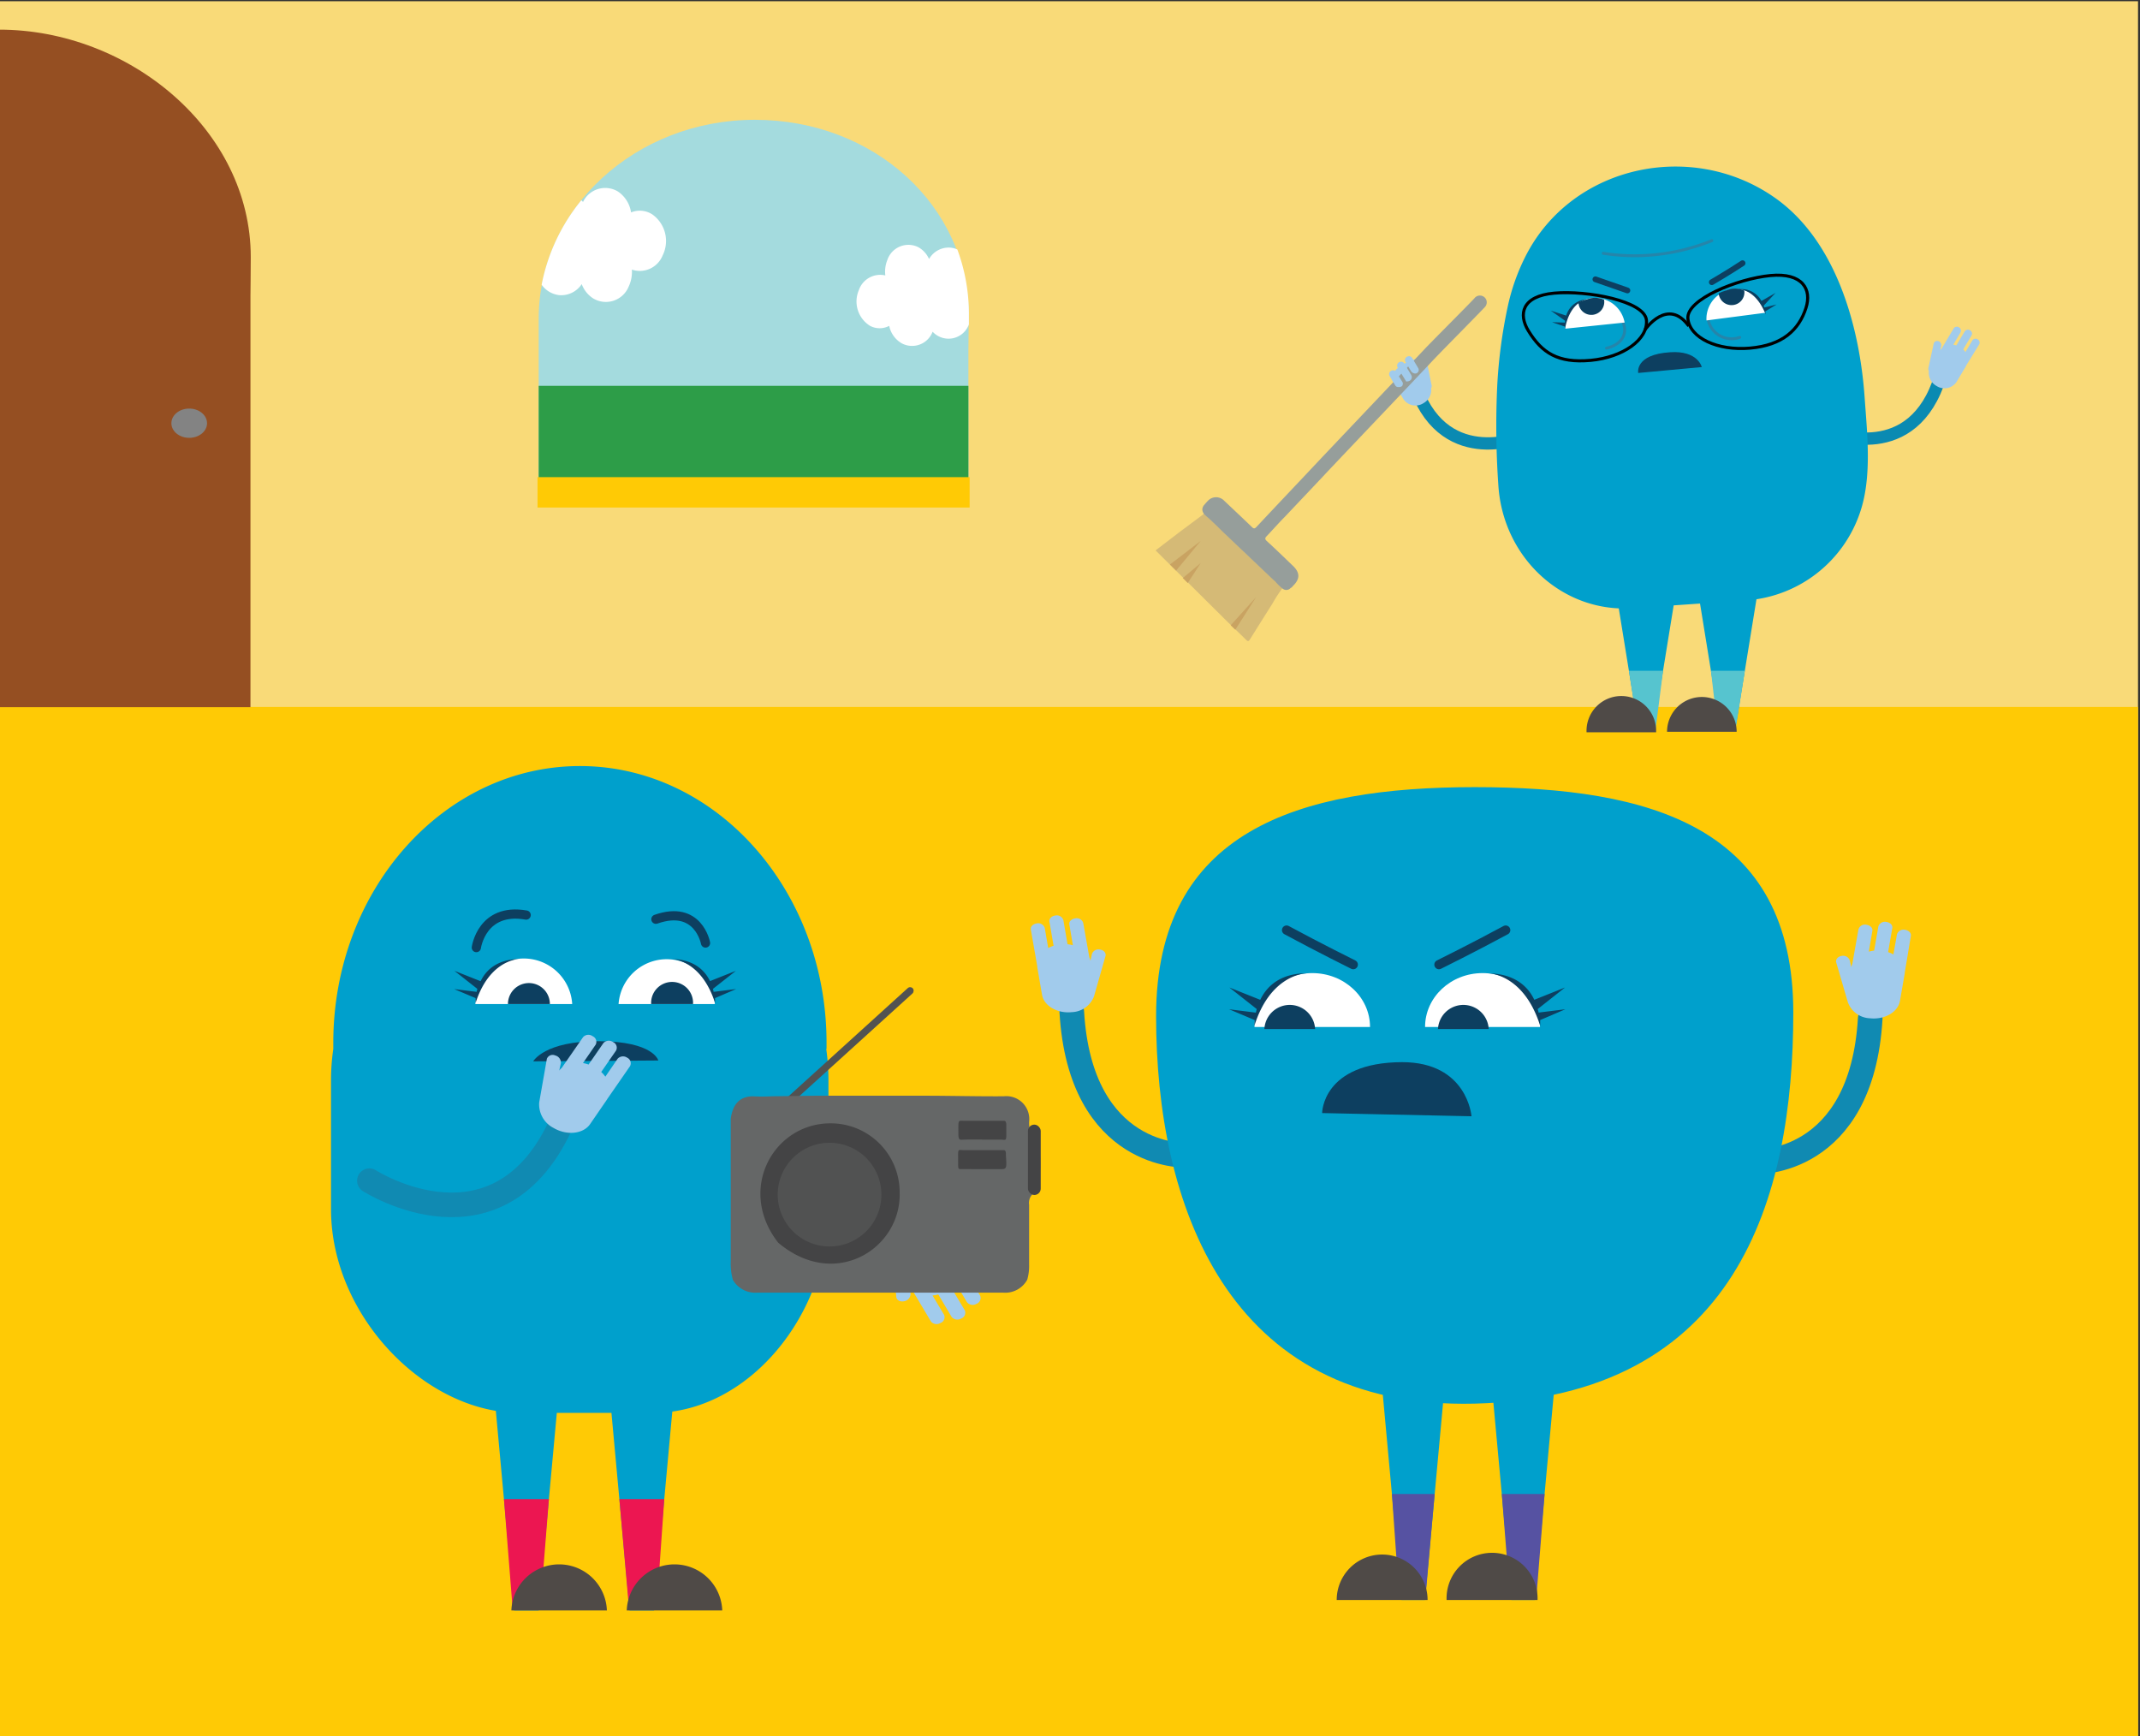 <svg xmlns="http://www.w3.org/2000/svg" viewBox="0 0 348 282.35"><rect x="0" y="0" width="348" height="282.35" fill="#333333" stroke="none"/><defs><style>.cls-1{fill:#f9da78;}.cls-2{fill:#ffca05;}.cls-3{fill:#a4dbde;}.cls-4{fill:#954f22;}.cls-5{fill:#2d9d48;}.cls-6{fill:#fff;}.cls-7{fill:#838383;}.cls-10,.cls-15,.cls-16,.cls-17,.cls-22,.cls-23,.cls-25,.cls-8{fill:none;stroke-miterlimit:10;}.cls-8{stroke:#0a8ab2;stroke-width:2px;}.cls-10,.cls-15,.cls-16,.cls-17,.cls-22,.cls-23,.cls-8{stroke-linecap:round;}.cls-9{fill:#a1cbec;}.cls-10,.cls-16{stroke:#108ab2;}.cls-10{stroke-width:4px;}.cls-11{fill:#00a0cc;}.cls-12{fill:#0d3f60;}.cls-13{fill:#5652a2;}.cls-14{fill:#4f4a47;}.cls-15,.cls-17,.cls-23{stroke:#0d3f60;}.cls-15{stroke-width:1.51px;}.cls-16{stroke-width:3.33px;}.cls-17{stroke-width:1.5px;}.cls-18{fill:#515252;}.cls-19{fill:#444445;}.cls-20{fill:#656767;}.cls-21{fill:#ec1651;}.cls-22{stroke:#2585aa;stroke-width:0.47px;}.cls-23{stroke-width:0.94px;}.cls-24{fill:#56c4cf;}.cls-25{stroke:#000;stroke-width:0.5px;}.cls-26{fill:#d5ba76;}.cls-27{fill:#969e9b;}.cls-28{fill:#c9a362;}</style></defs><g id="Layer_1" data-name="Layer 1"><polyline class="cls-1" points="-0.32 282.55 -0.32 0.2 347.68 0.2 347.68 282.55"/><rect class="cls-2" x="-0.32" y="114.96" width="348" height="167.58"/><path class="cls-3" d="M157.53,51.37c0-17.87-15.37-31.89-34.78-31.89S87.6,34,87.6,51.83V81.44h69.88V56.83S157.53,53.07,157.53,51.37Z"/><path class="cls-4" d="M-.32,115H40.73V48.16s.05-4.37.05-6.34c0-20.75-19.83-37-40.9-37"/><rect class="cls-5" x="87.6" y="62.75" width="69.88" height="18.68" transform="translate(245.08 144.17) rotate(-180)"/><path class="cls-6" d="M154.18,40.26a3.67,3.67,0,0,0-3.1,1.86,4.11,4.11,0,0,0-1.74-1.92,3.61,3.61,0,0,0-5.05,2.1,5,5,0,0,0-.32,2.49,3.67,3.67,0,0,0-4.31,2.4,4.66,4.66,0,0,0,1.83,5.8,3.33,3.33,0,0,0,3.11,0,4.25,4.25,0,0,0,2.06,2.85,3.57,3.57,0,0,0,5-1.9,3.52,3.52,0,0,0,5.9-1.19c0-.63,0-1.23,0-1.68a30.17,30.17,0,0,0-1.88-10.5A3.36,3.36,0,0,0,154.18,40.26Z"/><rect class="cls-2" x="87.41" y="77.59" width="70.27" height="4.94"/><ellipse class="cls-7" cx="30.77" cy="68.82" rx="2.9" ry="2.38"/><path class="cls-6" d="M91,48a4,4,0,0,0,3.6-1.8,4.71,4.71,0,0,0,1.82,2.3,4,4,0,0,0,5.81-1.89,5.59,5.59,0,0,0,.52-2.77,4,4,0,0,0,5-2.29,5.3,5.3,0,0,0-1.65-6.67,3.74,3.74,0,0,0-3.48-.34,5,5,0,0,0-2.12-3.39,4,4,0,0,0-5.69,1.69,2.4,2.4,0,0,0-.28-.27A31,31,0,0,0,88.08,46.3,4.08,4.08,0,0,0,91,48Z"/><path class="cls-8" d="M315.57,61.15c-4.46,14.57-17.49,9.22-17.49,9.22"/><path class="cls-9" d="M321.85,56a.6.6,0,0,0-.25-.82.62.62,0,0,0-.86.17l-1.13,1.9a2.11,2.11,0,0,0-.36-.43l1.36-2.28a.61.61,0,0,0-.25-.83.63.63,0,0,0-.86.17l-1.36,2.28a3,3,0,0,0-.5-.1l1.17-2a.61.61,0,0,0-.25-.83.63.63,0,0,0-.86.17l-1.95,3.27a3.25,3.25,0,0,0-.23.29l.16-.75a.65.65,0,0,0-.49-.74h0a.58.58,0,0,0-.74.41l-.87,4a.62.62,0,0,0,.09.44,2.45,2.45,0,0,0,1.24,2.44,2.37,2.37,0,0,0,3.26-.66l1.55-2.59s0,0,0-.05v0Z"/><path class="cls-8" d="M229.85,61.93c4.46,14.57,17.49,9.22,17.49,9.22"/><path class="cls-9" d="M232,58.7a.59.59,0,0,0-.75-.41h0a.66.66,0,0,0-.49.74l.16.75a2.09,2.09,0,0,0-.23-.29l-.62-1.05a8.27,8.27,0,0,0-2.2,1,3.08,3.08,0,0,0-1.57,2.18l.38.64s0,0,0,0l0,.06,1.54,2.58a2.37,2.37,0,0,0,3.26.66,2.43,2.43,0,0,0,1.24-2.44.58.58,0,0,0,.09-.44Z"/><path class="cls-10" d="M285.57,188.94s17.16.65,18.56-23.32"/><path class="cls-9" d="M300.5,163a4,4,0,0,0,3.63,2.59c2.35.24,4.52-1,4.84-2.85l.77-4.45a.31.31,0,0,0,0-.1s0,0,0,0l1-6c.09-.47-.35-.91-1-1a1.11,1.11,0,0,0-1.26.74l-.58,3.28a4.48,4.48,0,0,0-.86-.38l.68-3.92c.08-.48-.35-.91-1-1a1.12,1.12,0,0,0-1.27.75l-.68,3.92a6.09,6.09,0,0,0-.87.17l.58-3.38c.09-.47-.35-.91-1-1a1.11,1.11,0,0,0-1.26.74l-1,5.63a2.45,2.45,0,0,0-.18.54l-.24-1.12a1.14,1.14,0,0,0-1.29-.72c-.61.08-1,.53-.93,1"/><path class="cls-10" d="M192.84,187.86s-17.15.65-18.55-23.32"/><path class="cls-9" d="M177.91,162a4,4,0,0,1-3.62,2.59c-2.35.24-4.52-1-4.84-2.84l-.77-4.46a.28.28,0,0,1,0-.09s0,0,0-.05l-1.05-6c-.08-.47.36-.91,1-1a1.11,1.11,0,0,1,1.26.74l.57,3.28a4.87,4.87,0,0,1,.87-.38l-.68-3.92c-.08-.48.35-.91,1-1a1.12,1.12,0,0,1,1.27.75l.68,3.93a5,5,0,0,1,.87.16l-.58-3.38c-.09-.47.35-.91,1-1a1.11,1.11,0,0,1,1.26.75l1,5.62a2.45,2.45,0,0,1,.18.54l.24-1.12a1.12,1.12,0,0,1,1.29-.71c.61.07,1,.52.93,1"/><path class="cls-11" d="M291.62,164.64c0,30.2-9.16,62.52-51.81,63.61-40.51,1-51.81-32.8-51.81-63S211.19,128,239.81,128s51.81,6.46,51.81,36.66"/><path class="cls-12" d="M215,181s0-8.23,13-8.28c10.64,0,11.29,8.8,11.29,8.8Z"/><path class="cls-6" d="M231.74,167c0-4.84,4.19-8.76,9.35-8.76s9.34,3.92,9.34,8.76"/><path class="cls-6" d="M204,167c0-4.84,4.21-8.76,9.4-8.76s9.39,3.92,9.39,8.76"/><path class="cls-12" d="M204.92,162.58l-5-2,4.45,3.51c-.06.2-.1.39-.14.58l-4.36-.55,4.17,1.76a7.46,7.46,0,0,0-.05.91c2.46-7.79,7.52-8.47,8.53-8.52-4.42,0-6.55,2.19-7.58,4.31"/><path class="cls-12" d="M212.5,158.27h0"/><path class="cls-12" d="M254.55,164.12l-4.36.54c0-.18-.08-.37-.14-.57l4.45-3.51-5,2c-1-2.13-3.16-4.26-7.58-4.31,1,0,6.07.73,8.53,8.52a8.52,8.52,0,0,0,0-.91Z"/><path class="cls-12" d="M241.72,158.26h0"/><polyline class="cls-11" points="242.63 225.72 245.8 260.18 249.59 260.18 252.76 225.71"/><polyline class="cls-11" points="224.76 225.62 227.93 260.18 231.72 260.18 234.89 225.72"/><polygon class="cls-13" points="226.35 242.94 233.3 242.94 231.78 260.08 227.55 260.08 226.35 242.94"/><polygon class="cls-13" points="244.22 242.94 251.18 242.94 249.81 260.08 245.57 260.08 244.22 242.94"/><path class="cls-14" d="M217.37,260.18a7.39,7.39,0,1,1,14.78,0"/><path class="cls-14" d="M235.24,260.18a7.4,7.4,0,1,1,14.79,0"/><path class="cls-15" d="M220.06,156.86s-5.65-2.8-10.84-5.61"/><path class="cls-15" d="M234,156.86s5.66-2.8,10.85-5.61"/><path class="cls-12" d="M233.84,167.34a4.13,4.13,0,0,1,8.25,0"/><path class="cls-12" d="M205.61,167.34a4.13,4.13,0,0,1,8.25,0"/><path class="cls-16" d="M120.67,187.85s19.27-4.54,29.27,13.7"/><path class="cls-9" d="M145,203.8a4.28,4.28,0,0,1,2.63-4c2.24-1.13,4.9-.68,5.9,1L156,205l.05.09,0,0,3.33,5.59a1,1,0,0,1-.59,1.34,1.19,1.19,0,0,1-1.54-.26l-1.82-3.05a4.84,4.84,0,0,1-.72.71l2.18,3.65a1,1,0,0,1-.59,1.34,1.2,1.2,0,0,1-1.55-.26l-2.17-3.66a4.34,4.34,0,0,1-.93.17l1.87,3.14a1,1,0,0,1-.59,1.34,1.19,1.19,0,0,1-1.55-.26l-3.11-5.23a3,3,0,0,1-.39-.47l.19,1.21a1.21,1.21,0,0,1-1,1.2c-.64.15-1.23-.13-1.31-.64"/><path class="cls-11" d="M134.41,170.57c0-.35,0-.69,0-1,0-24.83-18-45-40.1-45s-40.11,20.13-40.11,45c0,.35,0,.69,0,1a35.31,35.31,0,0,0-.37,5.08v21c0,17.31,15.33,33.1,30.65,33.1h21.78c15.32,0,28.46-15.79,28.46-33.1v-21a36.82,36.82,0,0,0-.36-5.08"/><path class="cls-17" d="M77.46,154.09s.89-6.55,8.1-5.29"/><path class="cls-17" d="M114.73,153.35s-1.16-6.31-8.07-3.87"/><path class="cls-12" d="M86.71,172.59s1.79-3.32,10.7-3.28,9.64,3.14,9.64,3.14Z"/><path class="cls-6" d="M100.59,163.27a7.85,7.85,0,0,1,15.66,0"/><path class="cls-12" d="M105.89,163.27a3.41,3.41,0,1,1,6.81,0"/><path class="cls-6" d="M77.3,163.27a7.89,7.89,0,0,1,15.75,0"/><path class="cls-12" d="M82.6,163.27a3.41,3.41,0,1,1,6.82,0"/><path class="cls-12" d="M78.11,159.54l-4.21-1.67,3.73,2.94a4.81,4.81,0,0,0-.12.48l-3.65-.45,3.49,1.47a6,6,0,0,0,0,.76c2-6.19,5.87-7,7-7.13-3.58.11-5.34,1.85-6.18,3.6"/><path class="cls-12" d="M84.29,155.94h0"/><path class="cls-12" d="M119.71,160.83l-3.66.46a4.21,4.21,0,0,0-.12-.48l3.74-2.94-4.21,1.67c-.85-1.75-2.61-3.5-6.19-3.6,1.12.11,5,.93,7,7.13a6,6,0,0,0,0-.76Z"/><path class="cls-12" d="M109.27,155.94l-.32,0,.32,0"/><path class="cls-10" d="M60.07,192s21.3,13.68,31.52-10"/><path class="cls-9" d="M87.68,179.28A4.31,4.31,0,0,0,90,183.41c2.16,1.28,4.84,1,5.95-.6l2.75-4,.05-.09,0,0,3.71-5.36A1,1,0,0,0,102,172a1.2,1.2,0,0,0-1.56.16l-2,2.92a4.74,4.74,0,0,0-.67-.76l2.42-3.5a1,1,0,0,0-.5-1.37,1.2,1.2,0,0,0-1.56.16l-2.42,3.5a5.1,5.1,0,0,0-.91-.24l2.07-3a1,1,0,0,0-.5-1.37,1.17,1.17,0,0,0-1.55.15l-3.47,5a2.85,2.85,0,0,0-.41.44l.27-1.19a1.21,1.21,0,0,0-.93-1.27,1,1,0,0,0-1.35.55"/><rect class="cls-18" x="137.12" y="155.97" width="1.16" height="28.95" rx="0.58" transform="translate(104.02 386.96) rotate(-132.22)"/><rect class="cls-19" x="121.82" y="181.49" width="43.66" height="25.2"/><path class="cls-20" d="M132.46,178.18c6,0,11.93,0,17.89,0,4.3,0,8.59.12,12.89.09a3.73,3.73,0,0,1,4.11,4.17c0,1,.06,1.83,1.09,2.31.37.17.46.61.51,1a29.38,29.38,0,0,1,0,6.95,1.44,1.44,0,0,1-.69,1.21,2,2,0,0,0-.91,2c0,3.24,0,6.49,0,9.74a7.88,7.88,0,0,1-.31,2.46,4.08,4.08,0,0,1-3.93,2.09q-20,0-39.94,0a4.21,4.21,0,0,1-4-2.09,10.07,10.07,0,0,1-.34-3q0-11.59,0-23.19c.33-2.39,1.46-3.58,3.52-3.65a27.6,27.6,0,0,0,3.15,0ZM146.3,194a11.21,11.21,0,0,0-11.25-11.33c-9.27,0-15.25,10.74-8.51,19.4C135.81,209.91,146.53,203,146.3,194Zm13.41-3.88h2.87c1.14,0,1.14,0,1-2.26a2.44,2.44,0,0,1,0-.27c0-.35-.12-.55-.31-.56h-.46c-2,0-4,0-6,0-1.16,0-1-.45-1,2.14,0,.91,0,.94.5.94Zm0-4.8c1,0,2,0,2.93,0,1.14,0,1,.48,1-2.15,0-.08,0-.17,0-.26,0-.42-.12-.64-.33-.65h-6.46c-1.12,0-1-.32-1,2.19,0,.7.14.9.47.89C157.41,185.29,158.54,185.3,159.67,185.3Z"/><path class="cls-18" d="M134.9,202.69a8.43,8.43,0,1,1,8.43-8.33A8.42,8.42,0,0,1,134.9,202.69Z"/><rect class="cls-19" x="167.16" y="182.88" width="2.08" height="11.44" rx="1.04"/><polyline class="cls-11" points="90.92 225.7 87.6 261.88 83.61 261.88 80.29 225.69"/><polyline class="cls-11" points="109.69 225.59 106.36 261.88 102.38 261.88 99.06 225.7"/><polygon class="cls-21" points="108.02 243.78 100.72 243.78 102.31 261.78 106.76 261.78 108.02 243.78"/><polygon class="cls-21" points="89.26 243.78 81.95 243.78 83.38 261.78 87.83 261.78 89.26 243.78"/><path class="cls-14" d="M117.45,261.88a7.77,7.77,0,0,0-15.53,0"/><path class="cls-14" d="M98.69,261.88a7.77,7.77,0,0,0-15.53,0"/><path class="cls-11" d="M243.48,62.64a138.5,138.5,0,0,0,.17,16.16c.7,11.89,10.48,20.89,21.85,20.1l18.85-1.3a21.09,21.09,0,0,0,18.1-14.2c2-5.78,1.19-12.78.77-18.79C302.41,53,298.54,39,288.47,32.05c-13.38-9.28-32.71-5.23-40.3,9.44a33.73,33.73,0,0,0-3,8.43A81.29,81.29,0,0,0,243.48,62.64Z"/><path class="cls-12" d="M266.4,60.65s-.61-3,5.18-3.37c4.54-.31,5.16,2.41,5.16,2.41Z"/><path class="cls-22" d="M263.91,52.38c1,2.35-.78,3.84-2.67,4.24"/><path class="cls-23" d="M278.37,45.89s3-1.76,5-3.09"/><line class="cls-23" x1="264.64" y1="47.23" x2="259.44" y2="45.42"/><polyline class="cls-11" points="262.39 93.68 266.47 118.84 268.85 118.84 272.93 93.76"/><polyline class="cls-11" points="275.71 93.56 279.79 118.72 282.17 118.72 286.25 93.64"/><polygon class="cls-24" points="269.2 118.8 270.44 109.08 264.89 109.08 266.39 118.69 269.2 118.8"/><polygon class="cls-24" points="282.25 118.49 283.74 109.08 278.23 109.08 279.34 118.75 282.25 118.49"/><path class="cls-14" d="M271.09,119a5.66,5.66,0,0,1,11.32,0"/><path class="cls-14" d="M258,119.08a5.66,5.66,0,1,1,11.31,0"/><path class="cls-22" d="M277.71,51.7a3.91,3.91,0,0,0,5.2,3.16"/><path class="cls-22" d="M260.71,41.19a33.25,33.25,0,0,0,17.66-2.06"/><path class="cls-6" d="M277.5,52.11a4.84,4.84,0,0,1,9.57-1.25"/><path class="cls-6" d="M254.53,53.45a4.87,4.87,0,0,1,9.66-1"/><path class="cls-12" d="M258.46,48.59h0Z"/><path class="cls-12" d="M282.11,47h0Z"/><path class="cls-25" d="M267.74,52.06c.28,3.13-3.79,6.06-9.09,6.54s-7.91-1.22-10.11-4.81c-1.64-2.67-1.1-5.64,4.2-6.12S267.45,48.93,267.74,52.06Z"/><path class="cls-25" d="M293.68,50.08c-1.15,3.57-3.78,6.06-9.09,6.53s-9.82-1.67-10.11-4.8,8.1-6.49,13.4-7S294.65,47.09,293.68,50.08Z"/><path class="cls-25" d="M267.53,53.59s3.68-5.31,7.09-.57"/><path class="cls-12" d="M254.69,51.32l-2.51-.81,2.32,1.64,0,.31-2.12-.07,2.09.72c0,.3,0,.49,0,.49.7-4,2.88-4.79,3.51-4.92A3.69,3.69,0,0,0,254.69,51.32Z"/><path class="cls-12" d="M258,48.68a1,1,0,0,1,.18,0A.76.76,0,0,0,258,48.68Z"/><path class="cls-12" d="M288.9,49.51l-2,.5c0-.09-.06-.19-.1-.3l1.93-2.08-2.29,1.31a3.7,3.7,0,0,0-3.76-1.9c.64,0,2.92.29,4.45,4.09,0,0,0-.19-.07-.49Z"/><path class="cls-12" d="M272.21,47.19h0Z"/><path class="cls-26" d="M187.92,89.5l3.92-3c1.22-.91,2.44-1.81,3.66-2.73.11-.08.26-.16.26-.34.15.09.12.3.29.39A13.11,13.11,0,0,1,198,85.6c1,.79,1.8,1.76,2.76,2.58a9,9,0,0,1,.9.84,12.53,12.53,0,0,0,1.4,1.42c.77.64,1.42,1.41,2.2,2,.52.42.89,1,1.42,1.39.7.52,1.25,1.2,1.89,1.78a22.87,22.87,0,0,0-1.66,2.56c-1.22,1.92-2.43,3.86-3.64,5.79-.18.29-.31.41-.62.1-1-1-2-1.94-3-2.91Z"/><path class="cls-27" d="M241.64,48.64a1.12,1.12,0,0,1-.19,1.31c-1.55,1.65-7.49,7.61-9,9.26-2.22,2.37-14.24,15-16.47,17.37-2.35,2.51-4.72,5-7.08,7.5-1,1-1.94,2.09-2.93,3.12-.26.28-.3.45,0,.75,1.42,1.29,2.8,2.64,4.22,4,1.23,1.14,1.26,2.18.07,3.33-.11.11-.18.28-.36.31a.94.94,0,0,1-1.36.1,8.1,8.1,0,0,1-1.15-1.12q-.72-.64-1.41-1.32l-3-2.84-3.63-3.46c-1.07-1-2-2-3.18-3-.58-.47-.88-1.09-.43-1.74.23-.27.46-.55.71-.8a1.82,1.82,0,0,1,2.61,0c1.52,1.44,3.05,2.87,4.55,4.32.29.28.44.22.67,0q4.17-4.44,8.36-8.87c3-3.21,15.84-16.7,18.85-19.91,1.29-1.38,7-7.08,8.27-8.44A1.12,1.12,0,0,1,241.64,48.64Z"/><polygon class="cls-28" points="200.88 102.4 204.25 97.12 200.13 101.68 200.88 102.4"/><polygon class="cls-28" points="193.15 94.81 195.26 91.55 192.34 94 193.15 94.81"/><polygon class="cls-28" points="191.25 92.79 195.26 87.96 190.25 91.8 191.25 92.79"/><path class="cls-9" d="M228.6,61.92s.05.06,0,.09a.94.94,0,0,0,.68-.12.6.6,0,0,0,.26-.33.68.68,0,0,0-.06-.59l-1.15-1.92a.64.64,0,0,0-1.09.64Z"/><path class="cls-9" d="M229.44,60.32a.87.87,0,0,0,.69.42h0a.58.58,0,0,0,.5-.87l-1-1.68a.61.61,0,0,0-.84-.17.6.6,0,0,0-.25.81Z"/><path class="cls-9" d="M227.48,62.94a.85.85,0,0,0,.56-.19l0-.06a.54.54,0,0,0,0-.6l-1-1.61a.63.63,0,0,0-1.08.64l.92,1.54a.55.55,0,0,0,.5.28Z"/><path class="cls-12" d="M256.69,49.29a2.1,2.1,0,1,0,4.16-.55,3.57,3.57,0,0,0-2.69-.09C256.48,49.14,256.69,49.29,256.69,49.29Z"/><path class="cls-12" d="M279.49,47.79a2.11,2.11,0,0,0,2.36,1.81,2.08,2.08,0,0,0,1.8-2.35,3.54,3.54,0,0,0-2.69-.1C279.28,47.65,279.49,47.79,279.49,47.79Z"/></g></svg>